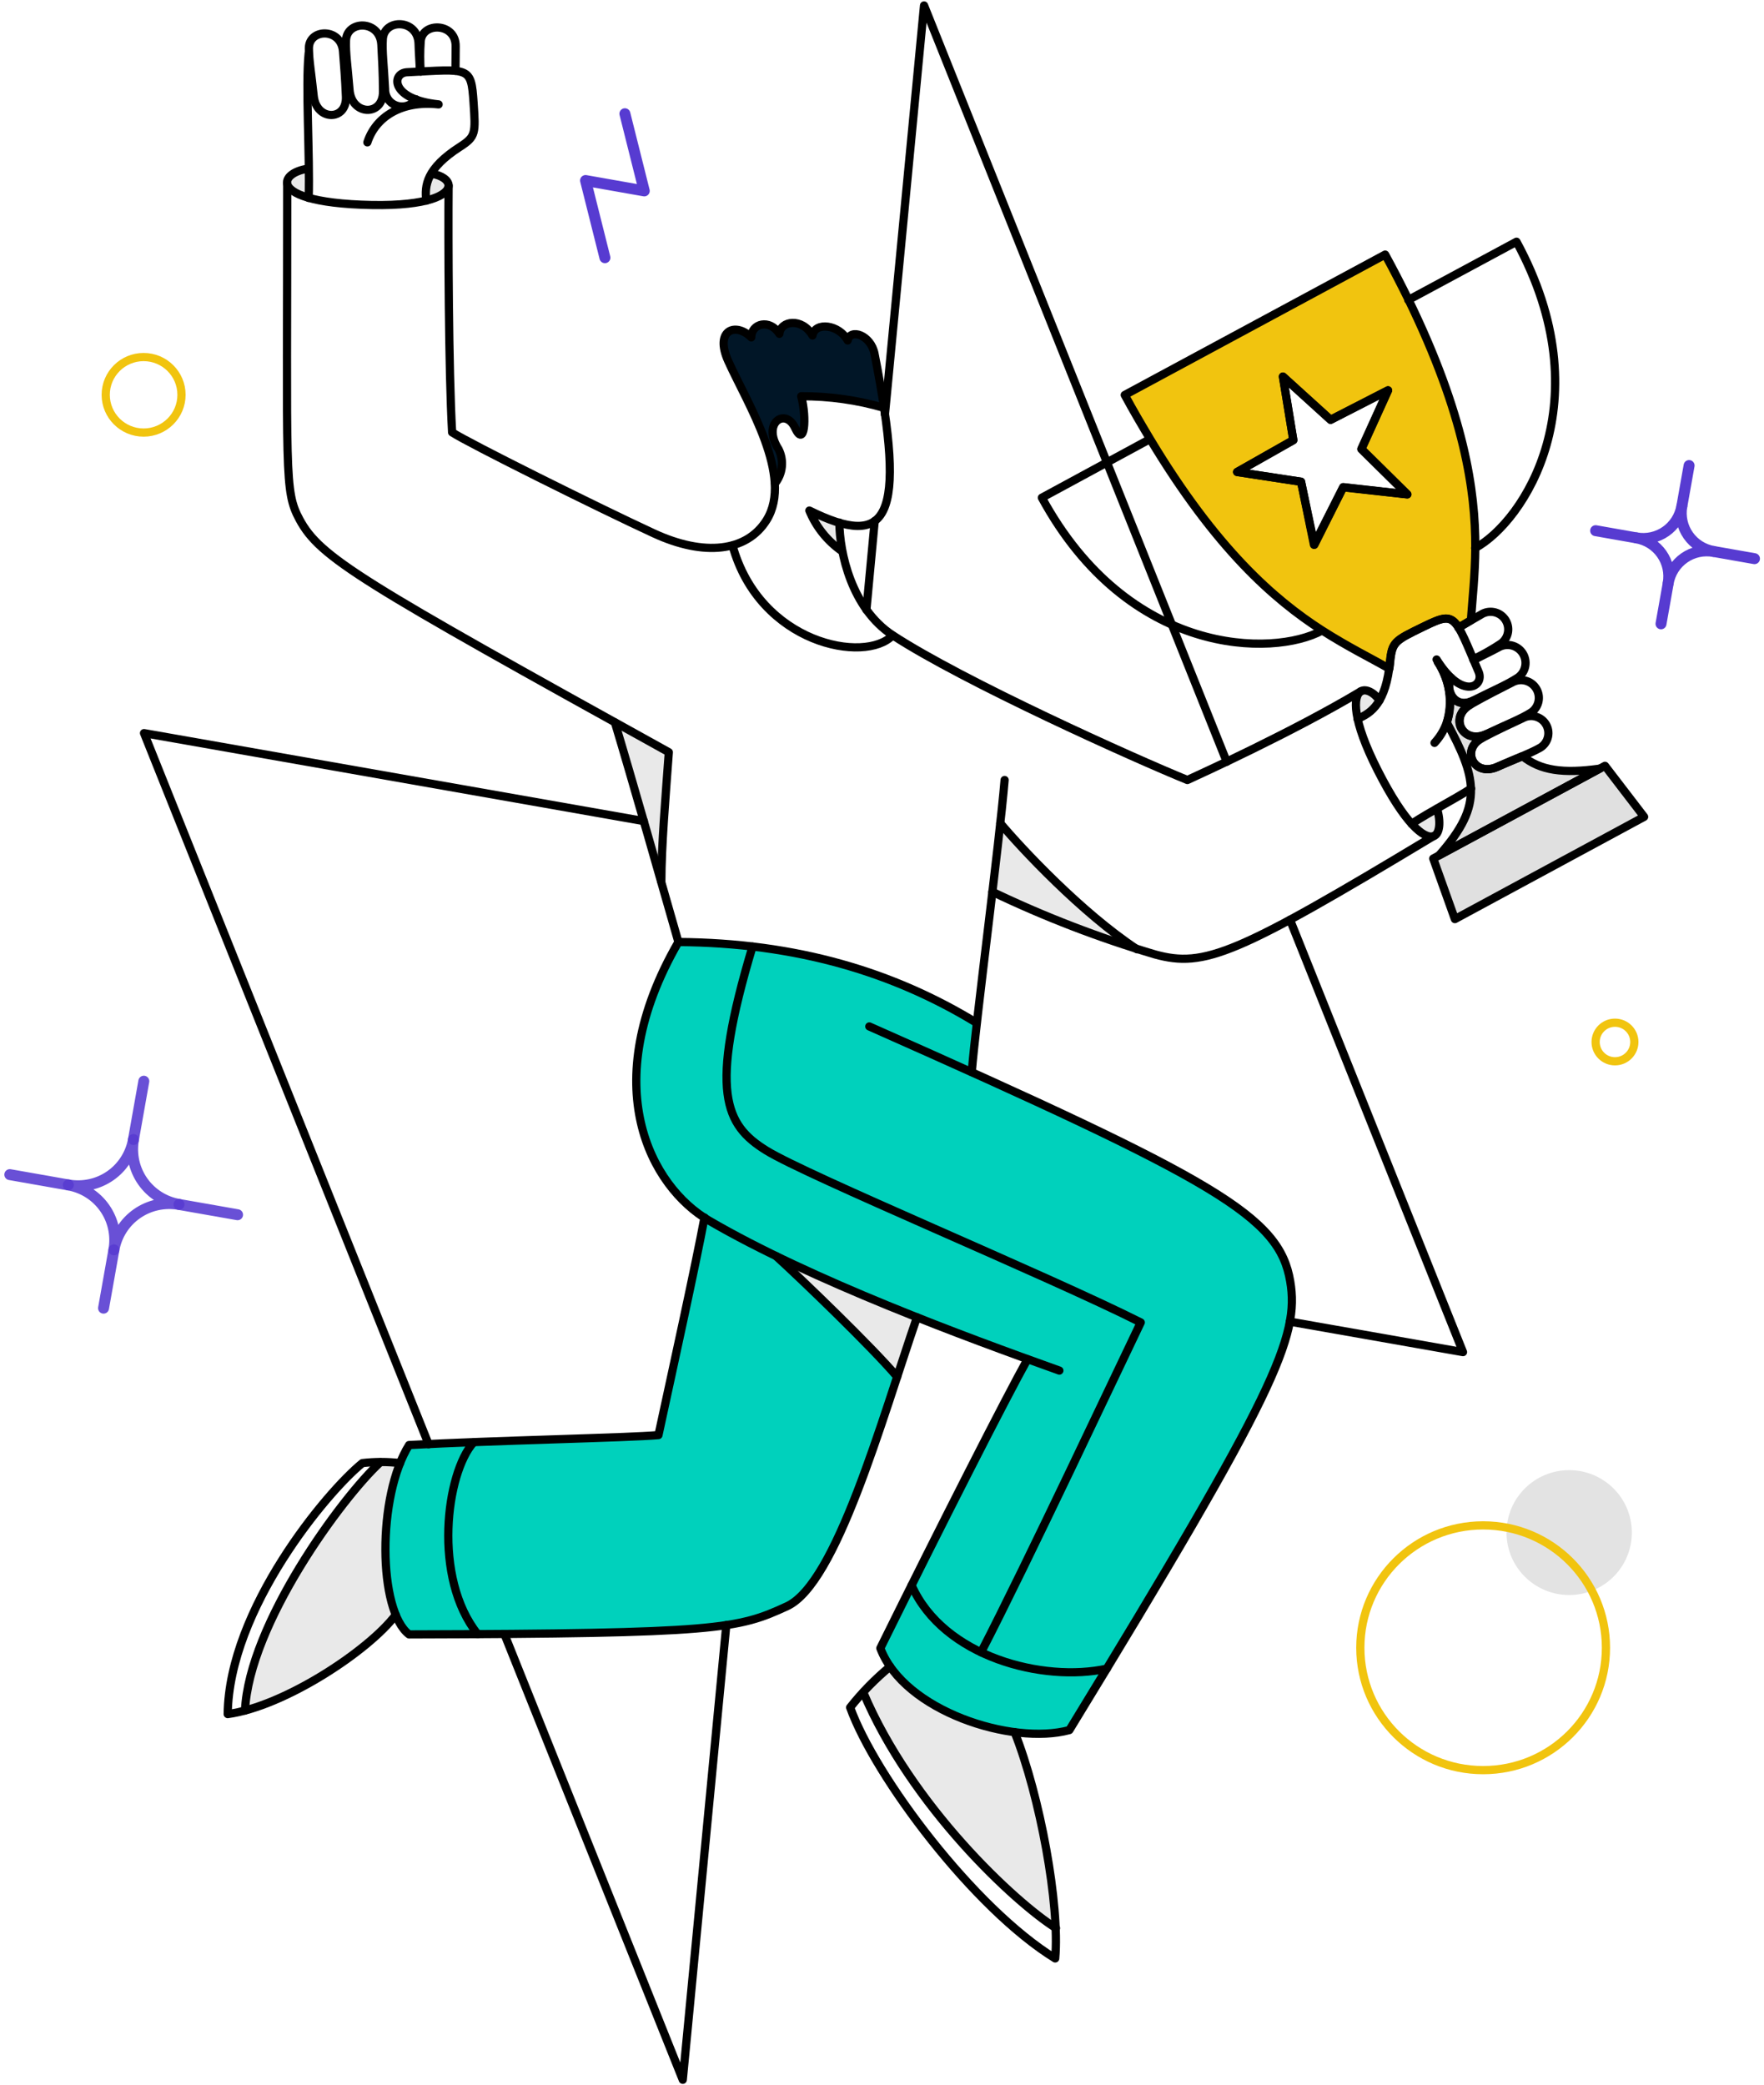 <svg width="280" height="331" viewBox="0 0 280 331" fill="none" xmlns="http://www.w3.org/2000/svg">
<g clip-path="url(#clip0_1_683)">
<path d="M64.892 229.41C77.796 228.717 100.132 228.237 104.544 227.83C106.814 217.463 110.469 201.047 111.918 193.344C111.894 193.328 111.869 193.312 111.847 193.295C102.892 187.533 94.862 171.761 107.716 149.535C124.845 149.679 140.558 153.509 155.035 162.377C154.671 165.637 154.374 168.402 154.209 170.213C195.348 188.756 203.278 194.217 204.798 203.403C206.563 214.132 197.181 229.45 169.739 274.591C159.304 277.017 143.41 271.073 139.736 261.618C143.934 253.166 158.501 223.919 163.097 215.751C150.709 211.245 136.315 205.656 124.44 199.962C129.296 204.617 138.946 214.411 142.445 218.55C137.356 234.025 131.409 251.996 124.965 254.967C117.44 258.433 113.972 259.445 64.925 259.445C59.296 254.414 60.556 236.698 64.892 229.41Z" fill="#00D1BC"/>
<path d="M219.866 40.411C221.221 42.88 222.444 45.284 223.567 47.556C232.456 65.831 234.207 77.915 234.176 86.936C234.143 91.382 233.713 95.069 233.48 98.428V98.461C232.852 98.823 232.263 99.185 231.53 99.613C230.209 97.534 229.118 97.934 225.88 99.514C221.419 101.688 220.99 101.885 220.663 105.013C220.63 105.408 220.597 105.771 220.53 106.133C217.424 104.388 213.889 102.643 209.857 100.067C202.224 95.161 193.038 87.127 182.564 69.709C181.242 67.503 179.887 65.203 178.532 62.696L219.866 40.411ZM206.517 76.466L208.631 86.475L213.217 77.322L223.395 78.474L216.09 71.263L220.32 61.945L211.2 66.624L203.633 59.775L205.285 69.884L196.364 74.922L206.517 76.466Z" fill="#F1C40F"/>
<path d="M49.031 26.845C49.064 28.492 49.064 30.072 49.031 31.455C46.817 30.797 45.793 30.006 45.628 29.216C45.325 27.795 48.099 26.66 49.031 26.845Z" fill="#E9E9E9"/>
<path d="M60.365 232.11C61.412 232.084 62.457 232.138 63.496 232.275C60.588 239.453 60.423 250.582 62.8 256.377C58.974 261.481 47.67 269.186 38.877 271.524C39.515 257.76 54.285 237.708 60.365 232.11Z" fill="#E9E9E9"/>
<path d="M68.461 27.569C69.026 27.553 71.243 27.992 71.243 29.512C71.243 30.335 70.219 31.257 67.708 31.883C67.436 30.401 67.704 28.872 68.461 27.569Z" fill="#E9E9E9"/>
<path d="M106.164 119.402C105.701 126.218 104.974 134.351 104.974 139.981C102.463 131.19 99.39 120.554 97.605 114.66L106.164 119.402Z" fill="#E9E9E9"/>
<path d="M119.282 53.549C119.282 51.31 122.19 50.552 123.743 52.989C123.875 50.882 127.311 50.389 128.997 53.252C129.36 50.98 133.226 51.474 134.581 54.043C134.978 52.034 138.282 53.154 138.844 56.15C139.438 59.311 139.967 62.175 140.331 64.744C136.061 63.493 131.63 62.872 127.179 62.9C128.104 66.39 127.701 71.099 126.188 67.905C124.701 64.711 120.901 67.115 123.579 71.296C124.011 72.162 124.188 73.132 124.089 74.094C123.988 75.055 123.618 75.969 123.018 76.729C122.621 69.847 117.268 60.924 115.616 57.302C113.367 52.396 116.771 51.079 119.282 53.549Z" fill="#011627"/>
<path d="M145.584 209.095C144.593 212.025 143.536 215.219 142.454 218.545C138.555 213.935 127.287 203.036 123.223 199.381C130.318 202.839 138.087 206.164 145.584 209.095Z" fill="#E9E9E9"/>
<path d="M133.217 82.985C133.243 84.487 133.388 85.984 133.647 87.463C131.36 85.857 129.583 83.632 128.525 81.051C130.036 81.816 131.605 82.463 133.217 82.985Z" fill="#E9E9E9"/>
<path d="M141.289 264.543C139.715 265.76 138.275 267.139 136.993 268.659C144.659 286.769 161.082 302.014 167.558 306.064C166.912 295.43 164.707 284.947 161.016 274.948C153.581 273.96 145.217 270.207 141.289 264.543Z" fill="#E9E9E9"/>
<path d="M158.769 130.667C162.172 134.75 171.623 144.858 180.478 150.686C172.627 148.159 164.955 145.111 157.513 141.562C157.976 137.677 158.405 133.923 158.769 130.667Z" fill="#E9E9E9"/>
<path d="M216.033 109.722C216.76 109.294 218.016 109.82 218.941 111.17C218.18 112.532 216.95 113.573 215.478 114.101C214.943 111.533 215.304 110.15 216.033 109.722Z" fill="#E9E9E9"/>
<path d="M224.063 130.762C225.583 132.474 226.741 132.972 227.499 132.738C228.558 132.412 228.689 130.433 228.061 128.358C226.706 129.149 225.351 129.939 224.063 130.762Z" fill="#E9E9E9"/>
<path d="M249.077 253.183C243.583 253.183 239.13 248.745 239.13 243.272C239.13 237.798 243.583 233.362 249.077 233.362C254.57 233.362 259.023 237.798 259.023 243.272C259.023 248.745 254.57 253.183 249.077 253.183Z" fill="#E3E3E3"/>
<path d="M233.48 125.23C233.414 122.234 231.993 119.04 229.654 114.693C230.14 113.087 230.264 111.392 230.015 109.732C229.766 108.073 229.152 106.488 228.216 105.093C228.809 106.006 229.499 106.853 230.275 107.618C229.284 109.626 230.903 112.688 233.777 111.24L233.381 111.865C229.878 113.841 232.191 118.319 235.925 116.544L235.23 117.17C231.793 118.981 233.941 123.36 237.642 121.747C239.261 121.022 240.583 120.496 241.673 120.035C244.515 122.306 248.051 122.833 253.932 122.01L228.423 135.774C232.059 131.651 233.579 128.556 233.48 125.23Z" fill="#E0E0E0"/>
<path d="M254.786 121.561L260.998 129.661L230.962 145.893L227.525 136.279L254.786 121.561Z" fill="#E0E0E0"/>
<path d="M224.063 130.762C227.193 128.721 230.803 126.91 233.513 125.164" stroke="black" stroke-width="1.304" stroke-linecap="round" stroke-linejoin="round"/>
<path d="M140.463 65.798L146.675 0.866L194.72 120.917" stroke="black" stroke-width="1.304" stroke-linecap="round" stroke-linejoin="round"/>
<path d="M137.522 96.814L138.844 82.689" stroke="black" stroke-width="1.304" stroke-linecap="round" stroke-linejoin="round"/>
<path d="M68.031 229.246L22.861 116.373L102.198 130.334" stroke="black" stroke-width="1.304" stroke-linecap="round" stroke-linejoin="round"/>
<path d="M115.284 257.958L108.377 330.133L80.059 259.374" stroke="black" stroke-width="1.304" stroke-linecap="round" stroke-linejoin="round"/>
<path d="M204.765 146.007L232.224 214.626L204.732 209.786" stroke="black" stroke-width="1.304" stroke-linecap="round" stroke-linejoin="round"/>
<path d="M223.534 47.622L240.717 38.37C254.456 63.657 241.906 82.821 234.141 87.002" stroke="black" stroke-width="1.304" stroke-linecap="round" stroke-linejoin="round"/>
<path d="M213.191 77.355L223.369 78.474L216.099 71.296L220.329 61.978L211.209 66.654L203.642 59.772L205.294 69.848L196.372 74.918L206.517 76.466L208.565 86.476L213.191 77.355Z" stroke="black" stroke-width="1.304" stroke-linecap="round" stroke-linejoin="round"/>
<path d="M182.445 69.752L165.377 79.001C179.13 104.289 202.087 104.289 209.821 100.107" stroke="black" stroke-width="1.304" stroke-linecap="round" stroke-linejoin="round"/>
<path d="M235.419 280.979C224.653 280.979 215.925 272.283 215.925 261.554C215.925 250.825 224.653 242.129 235.419 242.129C246.185 242.129 254.913 250.825 254.913 261.554C254.913 272.283 246.185 280.979 235.419 280.979Z" stroke="#F1C40F" stroke-width="1.304" stroke-linecap="round" stroke-linejoin="round"/>
<path d="M22.795 68.662C19.473 68.662 16.781 65.979 16.781 62.67C16.781 59.36 19.473 56.677 22.795 56.677C26.117 56.677 28.809 59.36 28.809 62.67C28.809 65.979 26.117 68.662 22.795 68.662Z" stroke="#F1C40F" stroke-width="1.304" stroke-linecap="round" stroke-linejoin="round"/>
<path d="M256.346 168.463C254.649 168.463 253.273 167.092 253.273 165.401C253.273 163.71 254.649 162.339 256.346 162.339C258.043 162.339 259.419 163.71 259.419 165.401C259.419 167.092 258.043 168.463 256.346 168.463Z" stroke="#F1C40F" stroke-width="1.304" stroke-linecap="round" stroke-linejoin="round"/>
<path d="M99.191 18.054L102.264 30.303L92.946 28.656L96.019 40.905" stroke="#573BD1" stroke-width="1.739" stroke-linecap="round" stroke-linejoin="round"/>
<path d="M235.958 116.505C232.219 118.272 229.915 113.81 233.414 111.826C236.023 110.347 237.908 109.42 240.023 108.335C240.653 107.973 241.399 107.866 242.106 108.038C242.812 108.21 243.426 108.647 243.817 109.258C244.209 109.869 244.349 110.607 244.209 111.318C244.068 112.03 243.658 112.659 243.063 113.077C241.379 114.136 239.39 114.883 235.958 116.505Z" stroke="black" stroke-width="1.304" stroke-linecap="round" stroke-linejoin="round"/>
<path d="M231.497 99.646C232.819 98.856 233.774 98.322 235.066 97.567C235.676 97.17 236.417 97.025 237.132 97.163C237.846 97.301 238.479 97.711 238.896 98.306C239.313 98.901 239.481 99.635 239.364 100.351C239.247 101.067 238.856 101.71 238.271 102.143C236.858 103.083 235.378 103.92 233.844 104.646" stroke="black" stroke-width="1.304" stroke-linecap="round" stroke-linejoin="round"/>
<path d="M237.611 121.74C233.943 123.353 231.797 118.979 235.231 117.163C237.777 115.817 239.664 114.967 241.708 114.002C242.324 113.657 243.051 113.564 243.736 113.742C244.42 113.92 245.008 114.356 245.376 114.957C245.745 115.559 245.864 116.28 245.71 116.968C245.556 117.655 245.14 118.257 244.55 118.645C242.897 119.598 240.981 120.258 237.611 121.74Z" stroke="black" stroke-width="1.304" stroke-linecap="round" stroke-linejoin="round"/>
<path d="M233.913 104.783C235.268 104.058 236.464 103.513 237.779 102.807C238.41 102.417 239.169 102.286 239.895 102.443C240.62 102.6 241.256 103.032 241.668 103.648C242.08 104.264 242.236 105.015 242.102 105.743C241.968 106.471 241.556 107.118 240.951 107.549C239.235 108.672 237.277 109.477 233.821 111.204C230.941 112.64 229.327 109.59 230.318 107.582" stroke="black" stroke-width="1.304" stroke-linecap="round" stroke-linejoin="round"/>
<path d="M218.974 111.171C218.016 109.821 216.767 109.306 216.033 109.722C214.724 110.467 214.614 114.266 218.677 122.267C223.007 130.795 226.047 133.206 227.532 132.738C228.558 132.414 228.722 130.4 228.094 128.358" stroke="black" stroke-width="1.304" stroke-linecap="round" stroke-linejoin="round"/>
<path d="M215.478 114.101C217.725 113.179 220 111.535 220.633 105.013C220.941 101.894 221.391 101.684 225.85 99.515C231.068 96.976 230.774 97.435 234.706 106.66C235.673 108.928 232.129 111.269 228.031 104.684C231.237 109.722 230.64 114.735 227.701 117.921" stroke="black" stroke-width="1.304" stroke-linecap="round" stroke-linejoin="round"/>
<path d="M55.478 14.268C55.805 18.383 60.816 18.515 60.798 14.531C60.786 11.568 60.659 9.46 60.534 7.089C60.325 3.138 55.037 3.171 54.917 6.431C54.84 8.406 55.174 10.481 55.478 14.268Z" stroke="black" stroke-width="1.304" stroke-linecap="round" stroke-linejoin="round"/>
<path d="M72.294 11.242C72.327 9.793 72.304 8.736 72.327 7.353C72.388 3.599 67.021 3.429 66.776 6.562C66.663 8.163 66.663 9.769 66.776 11.37" stroke="black" stroke-width="1.304" stroke-linecap="round" stroke-linejoin="round"/>
<path d="M49.791 15.222C50.205 19.241 55.063 19.239 54.913 15.354C54.802 12.489 54.621 10.448 54.45 8.176C54.163 4.363 49.031 4.521 49.031 7.656C49.031 9.559 49.414 11.569 49.791 15.222Z" stroke="black" stroke-width="1.304" stroke-linecap="round" stroke-linejoin="round"/>
<path d="M66.644 11.337C66.611 9.79 66.48 8.472 66.445 6.991C66.351 2.974 60.969 2.908 60.762 6.2C60.635 8.209 60.927 10.316 61.125 14.172C61.113 14.747 61.285 15.311 61.619 15.78C61.955 16.249 62.431 16.599 62.981 16.776C63.529 16.953 64.122 16.95 64.668 16.765C65.216 16.581 65.687 16.226 66.016 15.753" stroke="black" stroke-width="1.304" stroke-linecap="round" stroke-linejoin="round"/>
<path d="M68.494 27.57C70.146 27.833 71.204 28.623 71.204 29.447C71.204 30.928 67.998 32.701 59.044 32.542C49.527 32.368 45.922 30.698 45.595 29.183C45.36 28.097 46.751 27.104 48.833 26.78" stroke="black" stroke-width="1.304" stroke-linecap="round" stroke-linejoin="round"/>
<path d="M67.668 31.85C67.371 29.446 67.68 26.731 72.988 23.322C75.537 21.684 75.501 21.182 75.169 16.276C74.776 10.48 74.539 10.969 64.595 11.468C62.15 11.591 61.885 15.782 69.618 16.572C63.67 15.913 59.605 18.613 58.313 22.598" stroke="black" stroke-width="1.304" stroke-linecap="round" stroke-linejoin="round"/>
<path d="M48.998 31.422C49.197 24.639 48.477 13.708 48.998 8.439" stroke="black" stroke-width="1.304" stroke-linecap="round" stroke-linejoin="round"/>
<path d="M71.204 29.48C71.138 37.711 71.204 58.784 71.765 68.629C74.374 70.342 94.96 80.587 103.784 84.665C111.772 88.358 118.525 87.593 121.671 82.575C126.019 75.643 118.595 63.985 115.584 57.303C113.371 52.397 116.741 51.079 119.252 53.549C119.252 51.343 122.16 50.553 123.713 52.989C123.878 50.882 127.315 50.39 128.967 53.253C129.364 51.014 133.197 51.508 134.551 54.043C134.948 52.067 138.23 53.176 138.814 56.15C144.061 82.77 140.901 87.171 128.471 81.043C129.529 83.624 131.306 85.849 133.593 87.455" stroke="black" stroke-width="1.304" stroke-linecap="round" stroke-linejoin="round"/>
<path d="M45.595 29.216C45.595 75.61 45.089 77.887 47.544 82.458C50.802 88.524 57.226 92.303 106.163 119.402C105.668 126.218 104.974 134.351 104.974 139.981" stroke="black" stroke-width="1.304" stroke-linecap="round" stroke-linejoin="round"/>
<path d="M216.033 109.722C205.129 116.241 190.325 122.958 188.475 123.814C180.214 120.456 152.89 108.169 141.692 100.832C135.151 96.548 133.266 87.694 133.233 82.952" stroke="black" stroke-width="1.304" stroke-linecap="round" stroke-linejoin="round"/>
<path d="M141.685 100.859C137.356 105.403 120.603 102.246 116.275 86.602" stroke="black" stroke-width="1.304" stroke-linecap="round" stroke-linejoin="round"/>
<path d="M140.331 64.744C136.059 63.499 131.63 62.878 127.179 62.9C128.104 66.423 127.701 71.165 126.188 67.905C124.675 64.645 120.885 67.158 123.579 71.296C124.017 72.16 124.198 73.132 124.097 74.095C123.998 75.058 123.623 75.972 123.017 76.729" stroke="black" stroke-width="1.304" stroke-linecap="round" stroke-linejoin="round"/>
<path d="M168.153 217.557C153.217 212.223 128.758 203.211 112.541 193.751C103.351 188.391 94.499 172.348 107.683 149.53C105.205 140.865 100.116 122.991 97.597 114.661" stroke="black" stroke-width="1.304" stroke-linecap="round" stroke-linejoin="round"/>
<path d="M137.984 162.931C193.365 187.495 203.068 193.094 204.798 203.398C206.275 212.191 202.518 221.014 169.739 274.624C160.619 277.093 143.503 271.595 139.736 261.627C149.583 241.697 159.826 221.595 163.097 215.76" stroke="black" stroke-width="1.304" stroke-linecap="round" stroke-linejoin="round"/>
<path d="M145.551 209.095C139.868 225.624 132.764 251.339 124.932 254.961C117.101 258.583 114.061 259.308 64.932 259.439C60.009 255.686 59.844 237.477 64.932 229.377C77.976 228.653 99.859 228.225 104.518 227.797C106.798 217.26 110.431 200.762 111.823 193.257" stroke="black" stroke-width="1.304" stroke-linecap="round" stroke-linejoin="round"/>
<path d="M141.289 264.543C138.95 266.476 136.823 268.651 134.944 271.03C138.91 282.06 154.597 302.936 167.492 310.871C168.252 302.343 165.08 285.09 161.049 274.948" stroke="black" stroke-width="1.304" stroke-linecap="round" stroke-linejoin="round"/>
<path d="M75.169 228.949C70.807 233.823 68.659 250.451 75.829 259.407" stroke="black" stroke-width="1.304" stroke-linecap="round" stroke-linejoin="round"/>
<path d="M175.687 264.873C165.642 267.079 149.774 263.062 144.692 251.636" stroke="black" stroke-width="1.304" stroke-linecap="round" stroke-linejoin="round"/>
<path d="M167.624 306.064C161.214 302.047 144.692 286.769 137.026 268.631" stroke="black" stroke-width="1.304" stroke-linecap="round" stroke-linejoin="round"/>
<path d="M63.504 232.242C61.518 232.012 59.51 232.012 57.523 232.242C51.939 236.748 36.343 255.39 36.144 272.083C45.132 270.87 58.515 262.041 62.81 256.344" stroke="black" stroke-width="1.304" stroke-linecap="round" stroke-linejoin="round"/>
<path d="M60.365 232.11C54.278 237.708 39.548 257.759 38.887 271.524" stroke="black" stroke-width="1.304" stroke-linecap="round" stroke-linejoin="round"/>
<path d="M159.463 123.814C158.604 134.055 154.941 161.812 154.245 170.175" stroke="black" stroke-width="1.304" stroke-linecap="round" stroke-linejoin="round"/>
<path d="M107.683 149.53C126.386 149.662 141.784 154.272 155.035 162.372" stroke="black" stroke-width="1.304" stroke-linecap="round" stroke-linejoin="round"/>
<path d="M155.729 262.271C162.932 248.343 177.868 216.569 181.073 209.918C166.137 202.41 128.17 186.671 121.628 182.621C115.085 178.571 112.508 173.369 119.447 150.255" stroke="black" stroke-width="1.304" stroke-linecap="round" stroke-linejoin="round"/>
<path d="M227.499 132.746C196.207 151.605 191.183 153.65 183.353 151.506C174.488 148.88 165.848 145.555 157.513 141.562" stroke="black" stroke-width="1.304" stroke-linecap="round" stroke-linejoin="round"/>
<path d="M180.478 150.683C171.652 144.855 162.172 134.713 158.769 130.667" stroke="black" stroke-width="1.304" stroke-linecap="round" stroke-linejoin="round"/>
<path d="M142.412 218.545C138.513 213.935 127.245 203.069 123.181 199.381" stroke="black" stroke-width="1.304" stroke-linecap="round" stroke-linejoin="round"/>
<path d="M268.11 73.897L266.964 80.353" stroke="#573BD1" stroke-width="1.739" stroke-linecap="round" stroke-linejoin="round"/>
<path d="M253.275 84.238L259.753 85.38" stroke="#573BD1" stroke-width="1.739" stroke-linecap="round" stroke-linejoin="round"/>
<path d="M263.652 99.021L264.798 92.565" stroke="#573BD1" stroke-width="1.739" stroke-linecap="round" stroke-linejoin="round"/>
<path d="M278.487 88.68L272.005 87.538" stroke="#573BD1" stroke-width="1.739" stroke-linecap="round" stroke-linejoin="round"/>
<path d="M259.753 85.38C260.557 85.522 261.382 85.505 262.18 85.329C262.977 85.153 263.732 84.822 264.401 84.355C265.07 83.888 265.64 83.294 266.079 82.608C266.517 81.921 266.816 81.155 266.957 80.353C266.813 81.155 266.83 81.977 267.005 82.773C267.181 83.568 267.513 84.321 267.982 84.989C268.45 85.656 269.046 86.225 269.736 86.662C270.425 87.1 271.195 87.397 272 87.538C271.196 87.395 270.371 87.412 269.573 87.587C268.775 87.763 268.019 88.093 267.35 88.56C266.68 89.027 266.11 89.621 265.671 90.308C265.232 90.995 264.934 91.761 264.793 92.563C264.936 91.762 264.919 90.94 264.744 90.145C264.568 89.35 264.236 88.598 263.768 87.93C263.3 87.263 262.704 86.695 262.015 86.257C261.327 85.819 260.558 85.522 259.753 85.38Z" stroke="#573BD1" stroke-width="1.739" stroke-linecap="round" stroke-linejoin="round"/>
<path opacity="0.89" d="M22.828 171.624L21.186 180.881" stroke="#573BD1" stroke-width="1.739" stroke-linecap="round" stroke-linejoin="round"/>
<path opacity="0.89" d="M1.557 186.453L10.847 188.089" stroke="#573BD1" stroke-width="1.739" stroke-linecap="round" stroke-linejoin="round"/>
<path opacity="0.89" d="M16.436 207.649L18.08 198.392" stroke="#573BD1" stroke-width="1.739" stroke-linecap="round" stroke-linejoin="round"/>
<path opacity="0.89" d="M37.709 192.82L28.414 191.184" stroke="#573BD1" stroke-width="1.739" stroke-linecap="round" stroke-linejoin="round"/>
<path opacity="0.89" d="M10.847 188.089C12.002 188.294 13.184 188.269 14.329 188.018C15.473 187.767 16.557 187.292 17.517 186.623C18.478 185.954 19.296 185.101 19.925 184.117C20.555 183.131 20.984 182.032 21.186 180.882C20.981 182.031 21.003 183.209 21.256 184.351C21.508 185.491 21.983 186.571 22.654 187.528C23.325 188.484 24.181 189.3 25.169 189.928C26.157 190.555 27.259 190.981 28.414 191.184C27.261 190.98 26.077 191.004 24.934 191.255C23.79 191.507 22.706 191.981 21.746 192.65C20.786 193.319 19.967 194.172 19.339 195.156C18.71 196.142 18.282 197.241 18.08 198.392C18.285 197.241 18.261 196.063 18.009 194.922C17.756 193.782 17.28 192.702 16.609 191.746C15.937 190.787 15.082 189.973 14.094 189.345C13.104 188.718 12.002 188.29 10.847 188.089Z" stroke="#573BD1" stroke-width="1.739" stroke-linecap="round" stroke-linejoin="round"/>
<path d="M219.866 40.411C221.221 42.88 222.444 45.284 223.567 47.556C232.456 65.831 234.207 77.915 234.176 86.936C234.143 91.382 233.713 95.069 233.48 98.428V98.461C232.852 98.823 232.263 99.185 231.53 99.613C230.209 97.534 229.118 97.934 225.88 99.514C221.419 101.688 220.99 101.885 220.663 105.013C220.63 105.408 220.597 105.771 220.53 106.133C217.424 104.388 213.889 102.643 209.857 100.067C202.224 95.161 193.038 87.127 182.564 69.709C181.242 67.503 179.887 65.203 178.532 62.696L219.866 40.411ZM206.517 76.466L208.631 86.475L213.217 77.322L223.395 78.474L216.09 71.263L220.32 61.945L211.2 66.624L203.633 59.775L205.285 69.884L196.364 74.922L206.517 76.466Z" stroke="black" stroke-width="1.304" stroke-linejoin="round"/>
<path d="M233.48 125.23C233.414 122.234 231.993 119.04 229.654 114.694C230.14 113.087 230.264 111.393 230.015 109.733C229.766 108.073 229.152 106.488 228.216 105.093C228.809 106.006 229.499 106.853 230.275 107.618C229.283 109.627 230.903 112.689 233.777 111.24L233.381 111.866C229.878 113.841 232.191 118.319 235.925 116.545L235.23 117.17C231.793 118.981 233.941 123.36 237.642 121.747C239.261 121.023 240.583 120.496 241.673 120.035C244.515 122.307 248.05 122.834 253.932 122.01L228.423 135.774C232.059 131.651 233.579 128.556 233.48 125.23Z" stroke="black" stroke-width="1.304" stroke-linejoin="round"/>
<path d="M254.76 121.561L260.972 129.661L230.936 145.894L227.499 136.279L254.76 121.561Z" stroke="black" stroke-width="1.304" stroke-linejoin="round"/>
</g>
<defs>
<clipPath id="clip0_1_683">
<rect width="280" height="331" fill="white" transform="matrix(-1 0 0 1 280 0)"/>
</clipPath>
</defs>
</svg>
